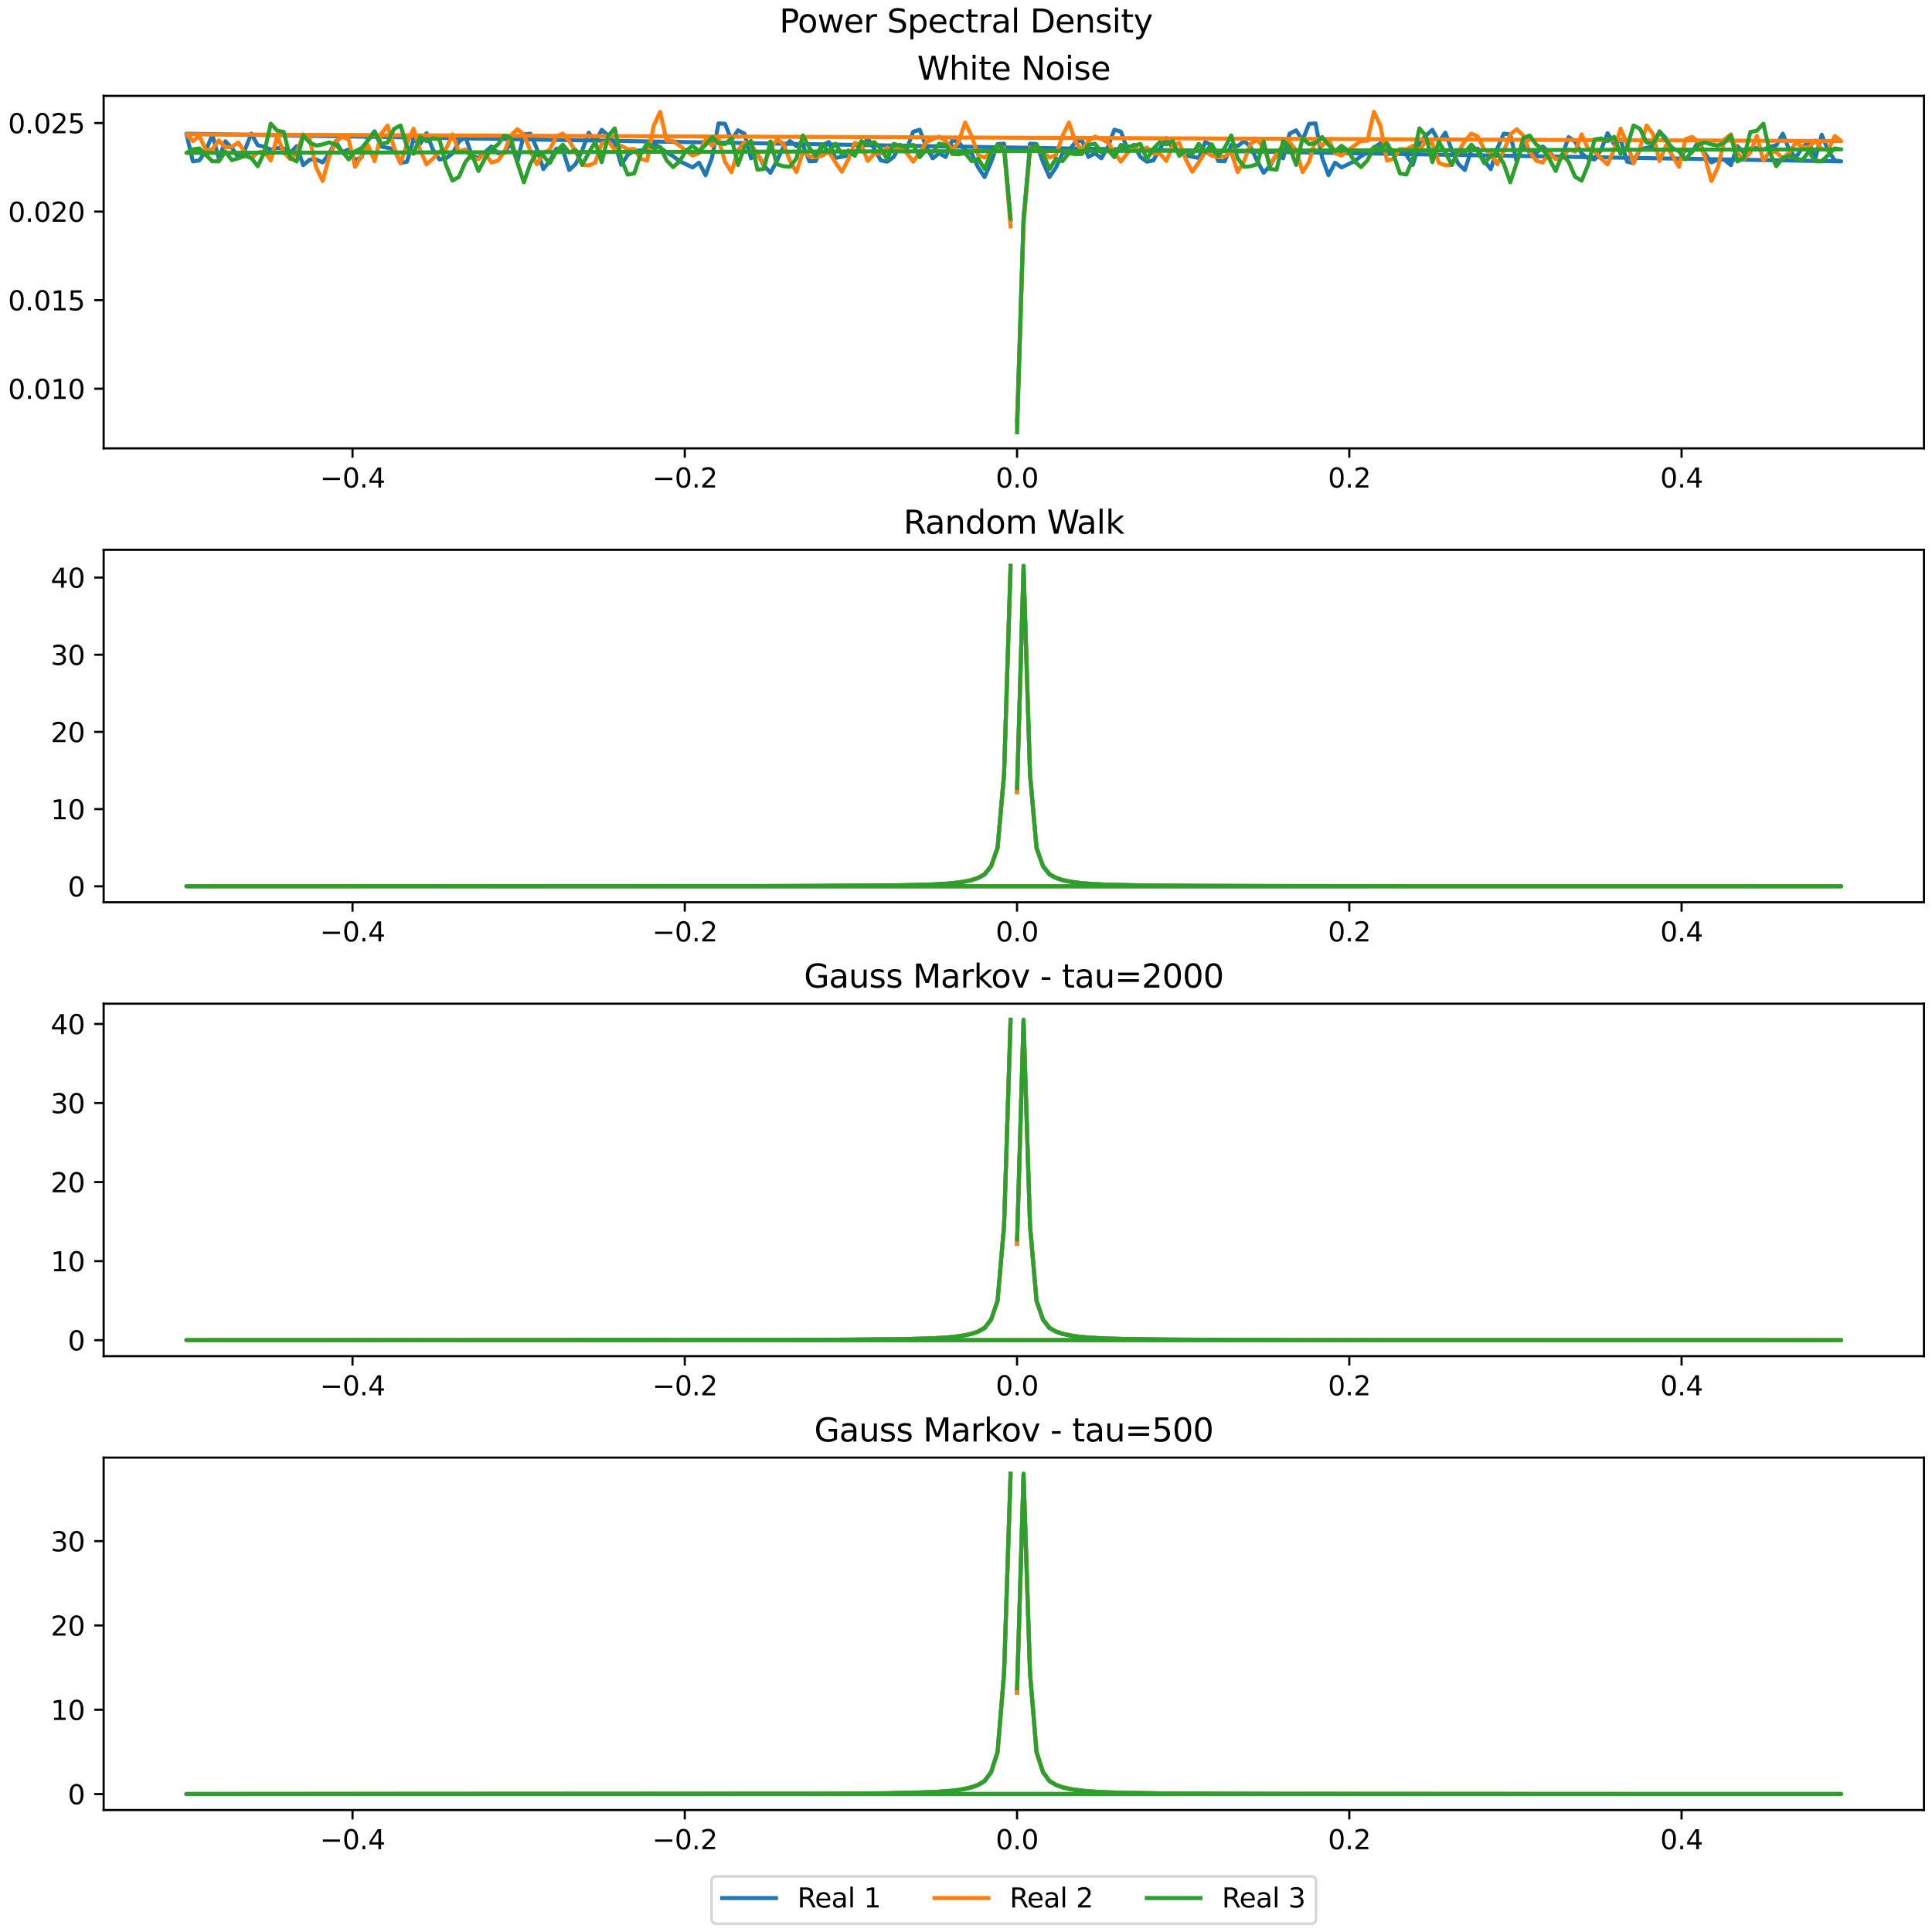 <?xml version="1.0" encoding="utf-8" standalone="no"?>
<!DOCTYPE svg PUBLIC "-//W3C//DTD SVG 1.1//EN"
  "http://www.w3.org/Graphics/SVG/1.1/DTD/svg11.dtd">
<svg xmlns:xlink="http://www.w3.org/1999/xlink" width="720pt" height="720pt" viewBox="0 0 720 720" xmlns="http://www.w3.org/2000/svg" version="1.1">
 <defs>
  <style type="text/css">*{stroke-linejoin: round; stroke-linecap: butt}</style>
 </defs>
 <g id="figure_1">
  <g id="patch_1">
   <path d="M 0 720 
L 720 720 
L 720 0 
L 0 0 
z
" style="fill: #ffffff"/>
  </g>
  <g id="axes_1">
   <g id="patch_2">
    <path d="M 38.628 167.091 
L 717 167.091 
L 717 35.733 
L 38.628 35.733 
z
" style="fill: #ffffff"/>
   </g>
   <g id="matplotlib.axis_1">
    <g id="xtick_1">
     <g id="line2d_1">
      <defs>
       <path id="ma0524bde89" d="M 0 0 
L 0 3.5 
" style="stroke: #000000; stroke-width: 0.8"/>
      </defs>
      <g>
       <use xlink:href="#ma0524bde89" x="131.375" y="167.091" style="stroke: #000000; stroke-width: 0.8"/>
      </g>
     </g>
     <g id="text_1">
      <!-- −0.4 -->
      <g transform="translate(119.234 181.689) scale(0.1 -0.1)">
       <defs>
        <path id="DejaVuSans-2212" d="M 678 2272 
L 4684 2272 
L 4684 1741 
L 678 1741 
L 678 2272 
z
" transform="scale(0.016)"/>
        <path id="DejaVuSans-30" d="M 2034 4250 
Q 1547 4250 1301 3770 
Q 1056 3291 1056 2328 
Q 1056 1369 1301 889 
Q 1547 409 2034 409 
Q 2525 409 2770 889 
Q 3016 1369 3016 2328 
Q 3016 3291 2770 3770 
Q 2525 4250 2034 4250 
z
M 2034 4750 
Q 2819 4750 3233 4129 
Q 3647 3509 3647 2328 
Q 3647 1150 3233 529 
Q 2819 -91 2034 -91 
Q 1250 -91 836 529 
Q 422 1150 422 2328 
Q 422 3509 836 4129 
Q 1250 4750 2034 4750 
z
" transform="scale(0.016)"/>
        <path id="DejaVuSans-2e" d="M 684 794 
L 1344 794 
L 1344 0 
L 684 0 
L 684 794 
z
" transform="scale(0.016)"/>
        <path id="DejaVuSans-34" d="M 2419 4116 
L 825 1625 
L 2419 1625 
L 2419 4116 
z
M 2253 4666 
L 3047 4666 
L 3047 1625 
L 3713 1625 
L 3713 1100 
L 3047 1100 
L 3047 0 
L 2419 0 
L 2419 1100 
L 313 1100 
L 313 1709 
L 2253 4666 
z
" transform="scale(0.016)"/>
       </defs>
       <use xlink:href="#DejaVuSans-2212"/>
       <use xlink:href="#DejaVuSans-30" x="83.789"/>
       <use xlink:href="#DejaVuSans-2e" x="147.412"/>
       <use xlink:href="#DejaVuSans-34" x="179.199"/>
      </g>
     </g>
    </g>
    <g id="xtick_2">
     <g id="line2d_2">
      <g>
       <use xlink:href="#ma0524bde89" x="255.199" y="167.091" style="stroke: #000000; stroke-width: 0.8"/>
      </g>
     </g>
     <g id="text_2">
      <!-- −0.2 -->
      <g transform="translate(243.058 181.689) scale(0.1 -0.1)">
       <defs>
        <path id="DejaVuSans-32" d="M 1228 531 
L 3431 531 
L 3431 0 
L 469 0 
L 469 531 
Q 828 903 1448 1529 
Q 2069 2156 2228 2338 
Q 2531 2678 2651 2914 
Q 2772 3150 2772 3378 
Q 2772 3750 2511 3984 
Q 2250 4219 1831 4219 
Q 1534 4219 1204 4116 
Q 875 4013 500 3803 
L 500 4441 
Q 881 4594 1212 4672 
Q 1544 4750 1819 4750 
Q 2544 4750 2975 4387 
Q 3406 4025 3406 3419 
Q 3406 3131 3298 2873 
Q 3191 2616 2906 2266 
Q 2828 2175 2409 1742 
Q 1991 1309 1228 531 
z
" transform="scale(0.016)"/>
       </defs>
       <use xlink:href="#DejaVuSans-2212"/>
       <use xlink:href="#DejaVuSans-30" x="83.789"/>
       <use xlink:href="#DejaVuSans-2e" x="147.412"/>
       <use xlink:href="#DejaVuSans-32" x="179.199"/>
      </g>
     </g>
    </g>
    <g id="xtick_3">
     <g id="line2d_3">
      <g>
       <use xlink:href="#ma0524bde89" x="379.023" y="167.091" style="stroke: #000000; stroke-width: 0.8"/>
      </g>
     </g>
     <g id="text_3">
      <!-- 0.0 -->
      <g transform="translate(371.072 181.689) scale(0.1 -0.1)">
       <use xlink:href="#DejaVuSans-30"/>
       <use xlink:href="#DejaVuSans-2e" x="63.623"/>
       <use xlink:href="#DejaVuSans-30" x="95.41"/>
      </g>
     </g>
    </g>
    <g id="xtick_4">
     <g id="line2d_4">
      <g>
       <use xlink:href="#ma0524bde89" x="502.847" y="167.091" style="stroke: #000000; stroke-width: 0.8"/>
      </g>
     </g>
     <g id="text_4">
      <!-- 0.2 -->
      <g transform="translate(494.896 181.689) scale(0.1 -0.1)">
       <use xlink:href="#DejaVuSans-30"/>
       <use xlink:href="#DejaVuSans-2e" x="63.623"/>
       <use xlink:href="#DejaVuSans-32" x="95.41"/>
      </g>
     </g>
    </g>
    <g id="xtick_5">
     <g id="line2d_5">
      <g>
       <use xlink:href="#ma0524bde89" x="626.671" y="167.091" style="stroke: #000000; stroke-width: 0.8"/>
      </g>
     </g>
     <g id="text_5">
      <!-- 0.4 -->
      <g transform="translate(618.72 181.689) scale(0.1 -0.1)">
       <use xlink:href="#DejaVuSans-30"/>
       <use xlink:href="#DejaVuSans-2e" x="63.623"/>
       <use xlink:href="#DejaVuSans-34" x="95.41"/>
      </g>
     </g>
    </g>
   </g>
   <g id="matplotlib.axis_2">
    <g id="ytick_1">
     <g id="line2d_6">
      <defs>
       <path id="me9eb464c5d" d="M 0 0 
L -3.5 0 
" style="stroke: #000000; stroke-width: 0.8"/>
      </defs>
      <g>
       <use xlink:href="#me9eb464c5d" x="38.628" y="144.857" style="stroke: #000000; stroke-width: 0.8"/>
      </g>
     </g>
     <g id="text_6">
      <!-- 0.010 -->
      <g transform="translate(3 148.657) scale(0.1 -0.1)">
       <defs>
        <path id="DejaVuSans-31" d="M 794 531 
L 1825 531 
L 1825 4091 
L 703 3866 
L 703 4441 
L 1819 4666 
L 2450 4666 
L 2450 531 
L 3481 531 
L 3481 0 
L 794 0 
L 794 531 
z
" transform="scale(0.016)"/>
       </defs>
       <use xlink:href="#DejaVuSans-30"/>
       <use xlink:href="#DejaVuSans-2e" x="63.623"/>
       <use xlink:href="#DejaVuSans-30" x="95.41"/>
       <use xlink:href="#DejaVuSans-31" x="159.033"/>
       <use xlink:href="#DejaVuSans-30" x="222.656"/>
      </g>
     </g>
    </g>
    <g id="ytick_2">
     <g id="line2d_7">
      <g>
       <use xlink:href="#me9eb464c5d" x="38.628" y="111.854" style="stroke: #000000; stroke-width: 0.8"/>
      </g>
     </g>
     <g id="text_7">
      <!-- 0.015 -->
      <g transform="translate(3 115.654) scale(0.1 -0.1)">
       <defs>
        <path id="DejaVuSans-35" d="M 691 4666 
L 3169 4666 
L 3169 4134 
L 1269 4134 
L 1269 2991 
Q 1406 3038 1543 3061 
Q 1681 3084 1819 3084 
Q 2600 3084 3056 2656 
Q 3513 2228 3513 1497 
Q 3513 744 3044 326 
Q 2575 -91 1722 -91 
Q 1428 -91 1123 -41 
Q 819 9 494 109 
L 494 744 
Q 775 591 1075 516 
Q 1375 441 1709 441 
Q 2250 441 2565 725 
Q 2881 1009 2881 1497 
Q 2881 1984 2565 2268 
Q 2250 2553 1709 2553 
Q 1456 2553 1204 2497 
Q 953 2441 691 2322 
L 691 4666 
z
" transform="scale(0.016)"/>
       </defs>
       <use xlink:href="#DejaVuSans-30"/>
       <use xlink:href="#DejaVuSans-2e" x="63.623"/>
       <use xlink:href="#DejaVuSans-30" x="95.41"/>
       <use xlink:href="#DejaVuSans-31" x="159.033"/>
       <use xlink:href="#DejaVuSans-35" x="222.656"/>
      </g>
     </g>
    </g>
    <g id="ytick_3">
     <g id="line2d_8">
      <g>
       <use xlink:href="#me9eb464c5d" x="38.628" y="78.852" style="stroke: #000000; stroke-width: 0.8"/>
      </g>
     </g>
     <g id="text_8">
      <!-- 0.020 -->
      <g transform="translate(3 82.651) scale(0.1 -0.1)">
       <use xlink:href="#DejaVuSans-30"/>
       <use xlink:href="#DejaVuSans-2e" x="63.623"/>
       <use xlink:href="#DejaVuSans-30" x="95.41"/>
       <use xlink:href="#DejaVuSans-32" x="159.033"/>
       <use xlink:href="#DejaVuSans-30" x="222.656"/>
      </g>
     </g>
    </g>
    <g id="ytick_4">
     <g id="line2d_9">
      <g>
       <use xlink:href="#me9eb464c5d" x="38.628" y="45.849" style="stroke: #000000; stroke-width: 0.8"/>
      </g>
     </g>
     <g id="text_9">
      <!-- 0.025 -->
      <g transform="translate(3 49.648) scale(0.1 -0.1)">
       <use xlink:href="#DejaVuSans-30"/>
       <use xlink:href="#DejaVuSans-2e" x="63.623"/>
       <use xlink:href="#DejaVuSans-30" x="95.41"/>
       <use xlink:href="#DejaVuSans-32" x="159.033"/>
       <use xlink:href="#DejaVuSans-35" x="222.656"/>
      </g>
     </g>
    </g>
   </g>
   <g id="line2d_10">
    <path d="M 379.023 156.974 
L 381.442 82.013 
L 383.86 53.544 
L 386.279 53.666 
L 388.697 60.44 
L 391.115 65.966 
L 393.534 62.408 
L 395.952 57.229 
L 398.371 56.066 
L 400.789 52.921 
L 403.208 52.301 
L 405.626 58.489 
L 408.045 57.111 
L 410.463 59.001 
L 412.881 54.747 
L 415.3 48.335 
L 417.718 49.075 
L 420.137 55.529 
L 422.555 53.99 
L 424.974 58.47 
L 427.392 60.273 
L 429.81 59.777 
L 432.229 55.496 
L 434.647 51.518 
L 437.066 55.28 
L 439.484 56.543 
L 441.903 57.949 
L 446.739 58.88 
L 449.158 52.93 
L 451.576 54.137 
L 453.995 59.988 
L 456.413 60.107 
L 458.832 54.049 
L 461.25 54.441 
L 463.669 52.562 
L 466.087 54.799 
L 468.505 59.956 
L 470.924 64.407 
L 473.342 61.731 
L 475.761 57.392 
L 478.179 58.998 
L 480.598 49.827 
L 483.016 48.561 
L 485.434 52.207 
L 487.853 46.148 
L 490.271 46.007 
L 492.69 58.696 
L 495.108 65.282 
L 497.527 60.609 
L 499.945 62.385 
L 504.782 60.073 
L 507.2 58.217 
L 509.619 56.803 
L 514.456 53.363 
L 516.874 55.419 
L 519.293 56.09 
L 521.711 56.111 
L 524.129 57.776 
L 526.548 61.414 
L 528.966 53.186 
L 531.385 50.535 
L 533.803 48.367 
L 536.222 52.894 
L 538.64 49.435 
L 541.059 56.009 
L 543.477 61.064 
L 545.895 63.36 
L 548.314 55.923 
L 550.732 55.398 
L 553.151 59.911 
L 555.569 63.035 
L 557.988 55.362 
L 560.406 49.819 
L 562.824 50.072 
L 565.243 60.365 
L 567.661 53.321 
L 570.08 57.01 
L 572.498 57.106 
L 574.917 54.589 
L 579.753 58.915 
L 582.172 57.927 
L 584.59 51.084 
L 587.009 52.787 
L 589.427 57.165 
L 591.846 59 
L 594.264 59.433 
L 596.683 55.825 
L 599.101 49.643 
L 601.519 53.693 
L 603.938 51.967 
L 606.356 60.224 
L 608.775 60.817 
L 611.193 55.563 
L 616.03 54.624 
L 618.448 48.946 
L 620.867 51.625 
L 623.285 58.611 
L 625.704 59.675 
L 628.122 55.702 
L 630.541 56.745 
L 632.959 52.619 
L 635.378 57.24 
L 637.796 60.536 
L 640.214 59.44 
L 642.633 59.516 
L 645.051 61.57 
L 647.47 54.448 
L 649.888 56.934 
L 652.307 55.341 
L 654.725 55.137 
L 657.143 55.768 
L 659.562 54.681 
L 661.98 54.136 
L 664.399 49.812 
L 666.817 55.969 
L 669.236 58.761 
L 671.654 55.043 
L 674.073 52.65 
L 676.491 59.091 
L 678.909 50.224 
L 681.328 56.173 
L 683.746 59.782 
L 686.165 60.134 
L 69.463 49.836 
L 71.882 60.134 
L 74.3 59.782 
L 76.719 56.173 
L 79.137 50.224 
L 81.556 59.091 
L 83.974 52.65 
L 86.392 55.043 
L 88.811 58.761 
L 91.229 55.969 
L 93.648 49.812 
L 96.066 54.136 
L 98.485 54.681 
L 100.903 55.768 
L 103.322 55.137 
L 105.74 55.341 
L 108.158 56.934 
L 110.577 54.448 
L 112.995 61.57 
L 115.414 59.516 
L 117.832 59.44 
L 120.251 60.536 
L 122.669 57.24 
L 125.087 52.619 
L 127.506 56.745 
L 129.924 55.702 
L 132.343 59.675 
L 134.761 58.611 
L 137.18 51.625 
L 139.598 48.946 
L 142.017 54.624 
L 146.853 55.563 
L 149.272 60.817 
L 151.69 60.224 
L 154.109 51.967 
L 156.527 53.693 
L 158.946 49.643 
L 161.364 55.825 
L 163.782 59.433 
L 166.201 59 
L 168.619 57.165 
L 171.038 52.787 
L 173.456 51.084 
L 175.875 57.927 
L 178.293 58.915 
L 183.13 54.589 
L 185.548 57.106 
L 187.967 57.01 
L 190.385 53.321 
L 192.804 60.365 
L 195.222 50.072 
L 197.641 49.819 
L 200.059 55.362 
L 202.477 63.035 
L 204.896 59.911 
L 207.314 55.398 
L 209.733 55.923 
L 212.151 63.36 
L 214.57 61.064 
L 216.988 56.009 
L 219.406 49.435 
L 221.825 52.894 
L 224.243 48.367 
L 226.662 50.535 
L 229.08 53.186 
L 231.499 61.414 
L 233.917 57.776 
L 236.336 56.111 
L 238.754 56.09 
L 241.172 55.419 
L 243.591 53.363 
L 248.428 56.803 
L 250.846 58.217 
L 253.265 60.073 
L 258.101 62.385 
L 260.52 60.609 
L 262.938 65.282 
L 265.357 58.696 
L 267.775 46.007 
L 270.194 46.148 
L 272.612 52.207 
L 275.031 48.561 
L 277.449 49.827 
L 279.867 58.998 
L 282.286 57.392 
L 284.704 61.731 
L 287.123 64.407 
L 289.541 59.956 
L 291.96 54.799 
L 294.378 52.562 
L 296.796 54.441 
L 299.215 54.049 
L 301.633 60.107 
L 304.052 59.988 
L 306.47 54.137 
L 308.889 52.93 
L 311.307 58.88 
L 316.144 57.949 
L 318.562 56.543 
L 320.981 55.28 
L 323.399 51.518 
L 325.818 55.496 
L 328.236 59.777 
L 330.655 60.273 
L 333.073 58.47 
L 335.491 53.99 
L 337.91 55.529 
L 340.328 49.075 
L 342.747 48.335 
L 345.165 54.747 
L 347.584 59.001 
L 350.002 57.111 
L 352.42 58.489 
L 354.839 52.301 
L 357.257 52.921 
L 359.676 56.066 
L 362.094 57.229 
L 364.513 62.408 
L 366.931 65.966 
L 369.35 60.44 
L 371.768 53.666 
L 374.186 53.544 
L 376.605 82.013 
L 376.605 82.013 
" clip-path="url(#p399c849a6d)" style="fill: none; stroke: #1f77b4; stroke-width: 1.5; stroke-linecap: square"/>
   </g>
   <g id="line2d_11">
    <path d="M 379.023 158.887 
L 381.442 84.372 
L 383.86 54.993 
L 386.279 56.308 
L 388.697 56.712 
L 391.115 58.733 
L 393.534 57.788 
L 395.952 50.64 
L 398.371 45.686 
L 400.789 52.881 
L 403.208 55.977 
L 405.626 52.565 
L 408.045 50.914 
L 410.463 51.825 
L 412.881 53.031 
L 415.3 56.904 
L 417.718 60.241 
L 420.137 57.065 
L 422.555 54.752 
L 424.974 56.153 
L 427.392 54.972 
L 429.81 57.214 
L 432.229 57.219 
L 434.647 59.975 
L 437.066 54.147 
L 439.484 53.244 
L 441.903 59.433 
L 444.321 64.006 
L 446.739 60.508 
L 449.158 56.572 
L 451.576 57.994 
L 453.995 58.626 
L 456.413 58.297 
L 458.832 56.629 
L 461.25 64.116 
L 463.669 59.93 
L 466.087 53.547 
L 468.505 52.048 
L 470.924 55.028 
L 473.342 61.204 
L 478.179 53.818 
L 480.598 53.037 
L 483.016 55.952 
L 485.434 64.132 
L 487.853 60.305 
L 490.271 51.911 
L 492.69 54.324 
L 495.108 51.929 
L 497.527 57.092 
L 499.945 57.984 
L 502.364 56.005 
L 507.2 52.513 
L 509.619 52.428 
L 512.037 41.703 
L 514.456 46.927 
L 516.874 59.844 
L 519.293 59.174 
L 521.711 55.519 
L 524.129 55.644 
L 526.548 54.338 
L 528.966 55.833 
L 531.385 52.654 
L 533.803 53.486 
L 536.222 60.683 
L 538.64 61.62 
L 541.059 61.485 
L 543.477 56.569 
L 545.895 52.607 
L 548.314 49.789 
L 550.732 50.874 
L 553.151 55.791 
L 555.569 56.969 
L 557.988 61.252 
L 560.406 56.225 
L 562.824 50.124 
L 565.243 48.147 
L 567.661 50.525 
L 570.08 56.532 
L 572.498 59.901 
L 574.917 60.605 
L 577.335 57.056 
L 579.753 59.328 
L 582.172 58.895 
L 584.59 55.684 
L 587.009 56.538 
L 589.427 50.088 
L 591.846 55.554 
L 594.264 56.444 
L 596.683 59.103 
L 599.101 61.272 
L 601.519 55.783 
L 603.938 47.953 
L 606.356 53.589 
L 608.775 60.704 
L 611.193 54.997 
L 613.612 46.763 
L 616.03 49.94 
L 618.448 60.08 
L 620.867 54.208 
L 623.285 58.059 
L 625.704 62.167 
L 628.122 51.944 
L 630.541 50.993 
L 632.959 52.875 
L 635.378 58.476 
L 637.796 67.459 
L 640.214 62.381 
L 642.633 51.978 
L 645.051 50.046 
L 647.47 57.049 
L 649.888 59.315 
L 652.307 56.798 
L 654.725 50.607 
L 657.143 59.833 
L 659.562 56.398 
L 661.98 56.787 
L 664.399 59.02 
L 666.817 56.857 
L 669.236 53.107 
L 671.654 54.733 
L 674.073 54.906 
L 676.491 52.352 
L 678.909 55.627 
L 681.328 55.913 
L 683.746 50.694 
L 686.165 52.579 
L 69.463 50.083 
L 71.882 52.579 
L 74.3 50.694 
L 76.719 55.913 
L 79.137 55.627 
L 81.556 52.352 
L 83.974 54.906 
L 86.392 54.733 
L 88.811 53.107 
L 91.229 56.857 
L 93.648 59.02 
L 96.066 56.787 
L 98.485 56.398 
L 100.903 59.833 
L 103.322 50.607 
L 105.74 56.798 
L 108.158 59.315 
L 110.577 57.049 
L 112.995 50.046 
L 115.414 51.978 
L 117.832 62.381 
L 120.251 67.459 
L 122.669 58.476 
L 125.087 52.875 
L 127.506 50.993 
L 129.924 51.944 
L 132.343 62.167 
L 134.761 58.059 
L 137.18 54.208 
L 139.598 60.08 
L 142.017 49.94 
L 144.435 46.763 
L 146.853 54.997 
L 149.272 60.704 
L 151.69 53.589 
L 154.109 47.953 
L 156.527 55.783 
L 158.946 61.272 
L 161.364 59.103 
L 163.782 56.444 
L 166.201 55.554 
L 168.619 50.088 
L 171.038 56.538 
L 173.456 55.684 
L 175.875 58.895 
L 178.293 59.328 
L 180.712 57.056 
L 183.13 60.605 
L 185.548 59.901 
L 187.967 56.532 
L 190.385 50.525 
L 192.804 48.147 
L 195.222 50.124 
L 197.641 56.225 
L 200.059 61.252 
L 202.477 56.969 
L 204.896 55.791 
L 207.314 50.874 
L 209.733 49.789 
L 212.151 52.607 
L 214.57 56.569 
L 216.988 61.485 
L 219.406 61.62 
L 221.825 60.683 
L 224.243 53.486 
L 226.662 52.654 
L 229.08 55.833 
L 231.499 54.338 
L 233.917 55.644 
L 236.336 55.519 
L 238.754 59.174 
L 241.172 59.844 
L 243.591 46.927 
L 246.009 41.703 
L 248.428 52.428 
L 250.846 52.513 
L 258.101 57.984 
L 260.52 57.092 
L 262.938 51.929 
L 265.357 54.324 
L 267.775 51.911 
L 270.194 60.305 
L 272.612 64.132 
L 275.031 55.952 
L 277.449 53.037 
L 279.867 53.818 
L 284.704 61.204 
L 287.123 55.028 
L 289.541 52.048 
L 291.96 53.547 
L 294.378 59.93 
L 296.796 64.116 
L 299.215 56.629 
L 301.633 58.297 
L 304.052 58.626 
L 306.47 57.994 
L 308.889 56.572 
L 311.307 60.508 
L 313.725 64.006 
L 316.144 59.433 
L 318.562 53.244 
L 320.981 54.147 
L 323.399 59.975 
L 325.818 57.219 
L 328.236 57.214 
L 330.655 54.972 
L 333.073 56.153 
L 335.491 54.752 
L 337.91 57.065 
L 340.328 60.241 
L 342.747 56.904 
L 345.165 53.031 
L 347.584 51.825 
L 350.002 50.914 
L 352.42 52.565 
L 354.839 55.977 
L 357.257 52.881 
L 359.676 45.686 
L 362.094 50.64 
L 364.513 57.788 
L 366.931 58.733 
L 369.35 56.712 
L 371.768 56.308 
L 374.186 54.993 
L 376.605 84.372 
L 376.605 84.372 
" clip-path="url(#p399c849a6d)" style="fill: none; stroke: #ff7f0e; stroke-width: 1.5; stroke-linecap: square"/>
   </g>
   <g id="line2d_12">
    <path d="M 379.023 161.12 
L 381.442 81.477 
L 383.86 55.622 
L 386.279 54.066 
L 388.697 57.058 
L 391.115 62.995 
L 393.534 59.14 
L 395.952 60.084 
L 398.371 57.042 
L 400.789 57.495 
L 403.208 57.352 
L 405.626 54.006 
L 408.045 53.528 
L 410.463 56.752 
L 412.881 55.804 
L 415.3 58.59 
L 417.718 53.983 
L 420.137 54.63 
L 422.555 54.39 
L 424.974 53.599 
L 427.392 59.279 
L 429.81 55.471 
L 432.229 52.926 
L 434.647 53.805 
L 437.066 52.608 
L 439.484 58.094 
L 441.903 56.081 
L 444.321 57.471 
L 446.739 53.564 
L 449.158 56.617 
L 451.576 53.789 
L 453.995 58.124 
L 456.413 55.086 
L 458.832 50.471 
L 461.25 59.027 
L 463.669 62.171 
L 466.087 61.942 
L 468.505 61.214 
L 470.924 52.705 
L 473.342 62.963 
L 475.761 63.232 
L 478.179 52.508 
L 480.598 54.723 
L 483.016 61.468 
L 485.434 51.529 
L 487.853 53.712 
L 490.271 53.35 
L 492.69 51.059 
L 495.108 53.997 
L 497.527 56.372 
L 499.945 54.322 
L 502.364 56.18 
L 504.782 60.143 
L 507.2 62.286 
L 509.619 59.764 
L 512.037 54.753 
L 514.456 55.264 
L 516.874 53.323 
L 519.293 57.519 
L 521.711 64.647 
L 524.129 65.064 
L 526.548 59.182 
L 528.966 47.847 
L 531.385 50.629 
L 533.803 60.445 
L 536.222 52.878 
L 538.64 56.913 
L 541.059 61.435 
L 543.477 55.933 
L 545.895 56.799 
L 548.314 53.927 
L 550.732 56.452 
L 553.151 60.813 
L 555.569 58.095 
L 557.988 56.998 
L 560.406 61 
L 562.824 67.963 
L 565.243 60.602 
L 567.661 51.483 
L 570.08 50.488 
L 572.498 53.867 
L 574.917 55.589 
L 577.335 59.126 
L 579.753 63.725 
L 582.172 57.537 
L 584.59 60.32 
L 587.009 65.907 
L 589.427 67.314 
L 591.846 61.435 
L 594.264 51.965 
L 596.683 51.58 
L 599.101 52.612 
L 601.519 50.979 
L 603.938 57.338 
L 606.356 54.819 
L 608.775 46.751 
L 611.193 48.019 
L 613.612 53.118 
L 616.03 53.585 
L 618.448 49.112 
L 620.867 52.297 
L 623.285 55.164 
L 625.704 56.346 
L 628.122 59.4 
L 630.541 56.435 
L 632.959 53.886 
L 635.378 53.064 
L 637.796 53.818 
L 640.214 54.252 
L 642.633 53.136 
L 645.051 50.487 
L 647.47 60.157 
L 649.888 58.892 
L 652.307 49.177 
L 654.725 48.727 
L 657.143 46.099 
L 659.562 56.814 
L 661.98 61.963 
L 664.399 58.861 
L 666.817 58.115 
L 669.236 58.994 
L 671.654 59.702 
L 674.073 56.457 
L 676.491 60.11 
L 678.909 60.122 
L 683.746 55.315 
L 686.165 55.655 
L 69.463 56.983 
L 71.882 55.655 
L 74.3 55.315 
L 79.137 60.122 
L 81.556 60.11 
L 83.974 56.457 
L 86.392 59.702 
L 88.811 58.994 
L 91.229 58.115 
L 93.648 58.861 
L 96.066 61.963 
L 98.485 56.814 
L 100.903 46.099 
L 103.322 48.727 
L 105.74 49.177 
L 108.158 58.892 
L 110.577 60.157 
L 112.995 50.487 
L 115.414 53.136 
L 117.832 54.252 
L 120.251 53.818 
L 122.669 53.064 
L 125.087 53.886 
L 127.506 56.435 
L 129.924 59.4 
L 132.343 56.346 
L 134.761 55.164 
L 137.18 52.297 
L 139.598 49.112 
L 142.017 53.585 
L 144.435 53.118 
L 146.853 48.019 
L 149.272 46.751 
L 151.69 54.819 
L 154.109 57.338 
L 156.527 50.979 
L 158.946 52.612 
L 161.364 51.58 
L 163.782 51.965 
L 166.201 61.435 
L 168.619 67.314 
L 171.038 65.907 
L 173.456 60.32 
L 175.875 57.537 
L 178.293 63.725 
L 180.712 59.126 
L 183.13 55.589 
L 185.548 53.867 
L 187.967 50.488 
L 190.385 51.483 
L 192.804 60.602 
L 195.222 67.963 
L 197.641 61 
L 200.059 56.998 
L 202.477 58.095 
L 204.896 60.813 
L 207.314 56.452 
L 209.733 53.927 
L 212.151 56.799 
L 214.57 55.933 
L 216.988 61.435 
L 219.406 56.913 
L 221.825 52.878 
L 224.243 60.445 
L 226.662 50.629 
L 229.08 47.847 
L 231.499 59.182 
L 233.917 65.064 
L 236.336 64.647 
L 238.754 57.519 
L 241.172 53.323 
L 243.591 55.264 
L 246.009 54.753 
L 248.428 59.764 
L 250.846 62.286 
L 253.265 60.143 
L 255.683 56.18 
L 258.101 54.322 
L 260.52 56.372 
L 262.938 53.997 
L 265.357 51.059 
L 267.775 53.35 
L 270.194 53.712 
L 272.612 51.529 
L 275.031 61.468 
L 277.449 54.723 
L 279.867 52.508 
L 282.286 63.232 
L 284.704 62.963 
L 287.123 52.705 
L 289.541 61.214 
L 291.96 61.942 
L 294.378 62.171 
L 296.796 59.027 
L 299.215 50.471 
L 301.633 55.086 
L 304.052 58.124 
L 306.47 53.789 
L 308.889 56.617 
L 311.307 53.564 
L 313.725 57.471 
L 316.144 56.081 
L 318.562 58.094 
L 320.981 52.608 
L 323.399 53.805 
L 325.818 52.926 
L 328.236 55.471 
L 330.655 59.279 
L 333.073 53.599 
L 335.491 54.39 
L 337.91 54.63 
L 340.328 53.983 
L 342.747 58.59 
L 345.165 55.804 
L 347.584 56.752 
L 350.002 53.528 
L 352.42 54.006 
L 354.839 57.352 
L 357.257 57.495 
L 359.676 57.042 
L 362.094 60.084 
L 364.513 59.14 
L 366.931 62.995 
L 369.35 57.058 
L 371.768 54.066 
L 374.186 55.622 
L 376.605 81.477 
L 376.605 81.477 
" clip-path="url(#p399c849a6d)" style="fill: none; stroke: #2ca02c; stroke-width: 1.5; stroke-linecap: square"/>
   </g>
   <g id="patch_3">
    <path d="M 38.628 167.091 
L 38.628 35.733 
" style="fill: none; stroke: #000000; stroke-width: 0.8; stroke-linejoin: miter; stroke-linecap: square"/>
   </g>
   <g id="patch_4">
    <path d="M 717 167.091 
L 717 35.733 
" style="fill: none; stroke: #000000; stroke-width: 0.8; stroke-linejoin: miter; stroke-linecap: square"/>
   </g>
   <g id="patch_5">
    <path d="M 38.628 167.091 
L 717 167.091 
" style="fill: none; stroke: #000000; stroke-width: 0.8; stroke-linejoin: miter; stroke-linecap: square"/>
   </g>
   <g id="patch_6">
    <path d="M 38.628 35.733 
L 717 35.733 
" style="fill: none; stroke: #000000; stroke-width: 0.8; stroke-linejoin: miter; stroke-linecap: square"/>
   </g>
   <g id="text_10">
    <!-- White Noise -->
    <g transform="translate(341.817 29.733) scale(0.12 -0.12)">
     <defs>
      <path id="DejaVuSans-57" d="M 213 4666 
L 850 4666 
L 1831 722 
L 2809 4666 
L 3519 4666 
L 4500 722 
L 5478 4666 
L 6119 4666 
L 4947 0 
L 4153 0 
L 3169 4050 
L 2175 0 
L 1381 0 
L 213 4666 
z
" transform="scale(0.016)"/>
      <path id="DejaVuSans-68" d="M 3513 2113 
L 3513 0 
L 2938 0 
L 2938 2094 
Q 2938 2591 2744 2837 
Q 2550 3084 2163 3084 
Q 1697 3084 1428 2787 
Q 1159 2491 1159 1978 
L 1159 0 
L 581 0 
L 581 4863 
L 1159 4863 
L 1159 2956 
Q 1366 3272 1645 3428 
Q 1925 3584 2291 3584 
Q 2894 3584 3203 3211 
Q 3513 2838 3513 2113 
z
" transform="scale(0.016)"/>
      <path id="DejaVuSans-69" d="M 603 3500 
L 1178 3500 
L 1178 0 
L 603 0 
L 603 3500 
z
M 603 4863 
L 1178 4863 
L 1178 4134 
L 603 4134 
L 603 4863 
z
" transform="scale(0.016)"/>
      <path id="DejaVuSans-74" d="M 1172 4494 
L 1172 3500 
L 2356 3500 
L 2356 3053 
L 1172 3053 
L 1172 1153 
Q 1172 725 1289 603 
Q 1406 481 1766 481 
L 2356 481 
L 2356 0 
L 1766 0 
Q 1100 0 847 248 
Q 594 497 594 1153 
L 594 3053 
L 172 3053 
L 172 3500 
L 594 3500 
L 594 4494 
L 1172 4494 
z
" transform="scale(0.016)"/>
      <path id="DejaVuSans-65" d="M 3597 1894 
L 3597 1613 
L 953 1613 
Q 991 1019 1311 708 
Q 1631 397 2203 397 
Q 2534 397 2845 478 
Q 3156 559 3463 722 
L 3463 178 
Q 3153 47 2828 -22 
Q 2503 -91 2169 -91 
Q 1331 -91 842 396 
Q 353 884 353 1716 
Q 353 2575 817 3079 
Q 1281 3584 2069 3584 
Q 2775 3584 3186 3129 
Q 3597 2675 3597 1894 
z
M 3022 2063 
Q 3016 2534 2758 2815 
Q 2500 3097 2075 3097 
Q 1594 3097 1305 2825 
Q 1016 2553 972 2059 
L 3022 2063 
z
" transform="scale(0.016)"/>
      <path id="DejaVuSans-20" transform="scale(0.016)"/>
      <path id="DejaVuSans-4e" d="M 628 4666 
L 1478 4666 
L 3547 763 
L 3547 4666 
L 4159 4666 
L 4159 0 
L 3309 0 
L 1241 3903 
L 1241 0 
L 628 0 
L 628 4666 
z
" transform="scale(0.016)"/>
      <path id="DejaVuSans-6f" d="M 1959 3097 
Q 1497 3097 1228 2736 
Q 959 2375 959 1747 
Q 959 1119 1226 758 
Q 1494 397 1959 397 
Q 2419 397 2687 759 
Q 2956 1122 2956 1747 
Q 2956 2369 2687 2733 
Q 2419 3097 1959 3097 
z
M 1959 3584 
Q 2709 3584 3137 3096 
Q 3566 2609 3566 1747 
Q 3566 888 3137 398 
Q 2709 -91 1959 -91 
Q 1206 -91 779 398 
Q 353 888 353 1747 
Q 353 2609 779 3096 
Q 1206 3584 1959 3584 
z
" transform="scale(0.016)"/>
      <path id="DejaVuSans-73" d="M 2834 3397 
L 2834 2853 
Q 2591 2978 2328 3040 
Q 2066 3103 1784 3103 
Q 1356 3103 1142 2972 
Q 928 2841 928 2578 
Q 928 2378 1081 2264 
Q 1234 2150 1697 2047 
L 1894 2003 
Q 2506 1872 2764 1633 
Q 3022 1394 3022 966 
Q 3022 478 2636 193 
Q 2250 -91 1575 -91 
Q 1294 -91 989 -36 
Q 684 19 347 128 
L 347 722 
Q 666 556 975 473 
Q 1284 391 1588 391 
Q 1994 391 2212 530 
Q 2431 669 2431 922 
Q 2431 1156 2273 1281 
Q 2116 1406 1581 1522 
L 1381 1569 
Q 847 1681 609 1914 
Q 372 2147 372 2553 
Q 372 3047 722 3315 
Q 1072 3584 1716 3584 
Q 2034 3584 2315 3537 
Q 2597 3491 2834 3397 
z
" transform="scale(0.016)"/>
     </defs>
     <use xlink:href="#DejaVuSans-57"/>
     <use xlink:href="#DejaVuSans-68" x="98.877"/>
     <use xlink:href="#DejaVuSans-69" x="162.256"/>
     <use xlink:href="#DejaVuSans-74" x="190.039"/>
     <use xlink:href="#DejaVuSans-65" x="229.248"/>
     <use xlink:href="#DejaVuSans-20" x="290.771"/>
     <use xlink:href="#DejaVuSans-4e" x="322.559"/>
     <use xlink:href="#DejaVuSans-6f" x="397.363"/>
     <use xlink:href="#DejaVuSans-69" x="458.545"/>
     <use xlink:href="#DejaVuSans-73" x="486.328"/>
     <use xlink:href="#DejaVuSans-65" x="538.428"/>
    </g>
   </g>
  </g>
  <g id="axes_2">
   <g id="patch_7">
    <path d="M 38.628 336.245 
L 717 336.245 
L 717 204.887 
L 38.628 204.887 
z
" style="fill: #ffffff"/>
   </g>
   <g id="matplotlib.axis_3">
    <g id="xtick_6">
     <g id="line2d_13">
      <g>
       <use xlink:href="#ma0524bde89" x="131.375" y="336.245" style="stroke: #000000; stroke-width: 0.8"/>
      </g>
     </g>
     <g id="text_11">
      <!-- −0.4 -->
      <g transform="translate(119.234 350.844) scale(0.1 -0.1)">
       <use xlink:href="#DejaVuSans-2212"/>
       <use xlink:href="#DejaVuSans-30" x="83.789"/>
       <use xlink:href="#DejaVuSans-2e" x="147.412"/>
       <use xlink:href="#DejaVuSans-34" x="179.199"/>
      </g>
     </g>
    </g>
    <g id="xtick_7">
     <g id="line2d_14">
      <g>
       <use xlink:href="#ma0524bde89" x="255.199" y="336.245" style="stroke: #000000; stroke-width: 0.8"/>
      </g>
     </g>
     <g id="text_12">
      <!-- −0.2 -->
      <g transform="translate(243.058 350.844) scale(0.1 -0.1)">
       <use xlink:href="#DejaVuSans-2212"/>
       <use xlink:href="#DejaVuSans-30" x="83.789"/>
       <use xlink:href="#DejaVuSans-2e" x="147.412"/>
       <use xlink:href="#DejaVuSans-32" x="179.199"/>
      </g>
     </g>
    </g>
    <g id="xtick_8">
     <g id="line2d_15">
      <g>
       <use xlink:href="#ma0524bde89" x="379.023" y="336.245" style="stroke: #000000; stroke-width: 0.8"/>
      </g>
     </g>
     <g id="text_13">
      <!-- 0.0 -->
      <g transform="translate(371.072 350.844) scale(0.1 -0.1)">
       <use xlink:href="#DejaVuSans-30"/>
       <use xlink:href="#DejaVuSans-2e" x="63.623"/>
       <use xlink:href="#DejaVuSans-30" x="95.41"/>
      </g>
     </g>
    </g>
    <g id="xtick_9">
     <g id="line2d_16">
      <g>
       <use xlink:href="#ma0524bde89" x="502.847" y="336.245" style="stroke: #000000; stroke-width: 0.8"/>
      </g>
     </g>
     <g id="text_14">
      <!-- 0.2 -->
      <g transform="translate(494.896 350.844) scale(0.1 -0.1)">
       <use xlink:href="#DejaVuSans-30"/>
       <use xlink:href="#DejaVuSans-2e" x="63.623"/>
       <use xlink:href="#DejaVuSans-32" x="95.41"/>
      </g>
     </g>
    </g>
    <g id="xtick_10">
     <g id="line2d_17">
      <g>
       <use xlink:href="#ma0524bde89" x="626.671" y="336.245" style="stroke: #000000; stroke-width: 0.8"/>
      </g>
     </g>
     <g id="text_15">
      <!-- 0.4 -->
      <g transform="translate(618.72 350.844) scale(0.1 -0.1)">
       <use xlink:href="#DejaVuSans-30"/>
       <use xlink:href="#DejaVuSans-2e" x="63.623"/>
       <use xlink:href="#DejaVuSans-34" x="95.41"/>
      </g>
     </g>
    </g>
   </g>
   <g id="matplotlib.axis_4">
    <g id="ytick_5">
     <g id="line2d_18">
      <g>
       <use xlink:href="#me9eb464c5d" x="38.628" y="330.291" style="stroke: #000000; stroke-width: 0.8"/>
      </g>
     </g>
     <g id="text_16">
      <!-- 0 -->
      <g transform="translate(25.266 334.09) scale(0.1 -0.1)">
       <use xlink:href="#DejaVuSans-30"/>
      </g>
     </g>
    </g>
    <g id="ytick_6">
     <g id="line2d_19">
      <g>
       <use xlink:href="#me9eb464c5d" x="38.628" y="301.527" style="stroke: #000000; stroke-width: 0.8"/>
      </g>
     </g>
     <g id="text_17">
      <!-- 10 -->
      <g transform="translate(18.903 305.326) scale(0.1 -0.1)">
       <use xlink:href="#DejaVuSans-31"/>
       <use xlink:href="#DejaVuSans-30" x="63.623"/>
      </g>
     </g>
    </g>
    <g id="ytick_7">
     <g id="line2d_20">
      <g>
       <use xlink:href="#me9eb464c5d" x="38.628" y="272.762" style="stroke: #000000; stroke-width: 0.8"/>
      </g>
     </g>
     <g id="text_18">
      <!-- 20 -->
      <g transform="translate(18.903 276.561) scale(0.1 -0.1)">
       <use xlink:href="#DejaVuSans-32"/>
       <use xlink:href="#DejaVuSans-30" x="63.623"/>
      </g>
     </g>
    </g>
    <g id="ytick_8">
     <g id="line2d_21">
      <g>
       <use xlink:href="#me9eb464c5d" x="38.628" y="243.998" style="stroke: #000000; stroke-width: 0.8"/>
      </g>
     </g>
     <g id="text_19">
      <!-- 30 -->
      <g transform="translate(18.903 247.797) scale(0.1 -0.1)">
       <defs>
        <path id="DejaVuSans-33" d="M 2597 2516 
Q 3050 2419 3304 2112 
Q 3559 1806 3559 1356 
Q 3559 666 3084 287 
Q 2609 -91 1734 -91 
Q 1441 -91 1130 -33 
Q 819 25 488 141 
L 488 750 
Q 750 597 1062 519 
Q 1375 441 1716 441 
Q 2309 441 2620 675 
Q 2931 909 2931 1356 
Q 2931 1769 2642 2001 
Q 2353 2234 1838 2234 
L 1294 2234 
L 1294 2753 
L 1863 2753 
Q 2328 2753 2575 2939 
Q 2822 3125 2822 3475 
Q 2822 3834 2567 4026 
Q 2313 4219 1838 4219 
Q 1578 4219 1281 4162 
Q 984 4106 628 3988 
L 628 4550 
Q 988 4650 1302 4700 
Q 1616 4750 1894 4750 
Q 2613 4750 3031 4423 
Q 3450 4097 3450 3541 
Q 3450 3153 3228 2886 
Q 3006 2619 2597 2516 
z
" transform="scale(0.016)"/>
       </defs>
       <use xlink:href="#DejaVuSans-33"/>
       <use xlink:href="#DejaVuSans-30" x="63.623"/>
      </g>
     </g>
    </g>
    <g id="ytick_9">
     <g id="line2d_22">
      <g>
       <use xlink:href="#me9eb464c5d" x="38.628" y="215.234" style="stroke: #000000; stroke-width: 0.8"/>
      </g>
     </g>
     <g id="text_20">
      <!-- 40 -->
      <g transform="translate(18.903 219.033) scale(0.1 -0.1)">
       <use xlink:href="#DejaVuSans-34"/>
       <use xlink:href="#DejaVuSans-30" x="63.623"/>
      </g>
     </g>
    </g>
   </g>
   <g id="line2d_23">
    <path d="M 379.023 295.227 
L 381.442 212.155 
L 383.86 288.596 
L 386.279 315.768 
L 388.697 322.913 
L 391.115 325.917 
L 393.534 327.222 
L 395.952 327.974 
L 398.371 328.509 
L 403.208 329.125 
L 408.045 329.508 
L 412.881 329.707 
L 432.229 330.053 
L 478.179 330.22 
L 625.704 330.273 
L 686.165 330.274 
L 69.463 330.273 
L 287.123 330.212 
L 333.073 329.978 
L 347.584 329.631 
L 352.42 329.365 
L 357.257 328.858 
L 359.676 328.509 
L 362.094 327.974 
L 364.513 327.222 
L 366.931 325.917 
L 369.35 322.913 
L 371.768 315.768 
L 374.186 288.596 
L 376.605 212.155 
L 376.605 212.155 
" clip-path="url(#p272c07f778)" style="fill: none; stroke: #1f77b4; stroke-width: 1.5; stroke-linecap: square"/>
   </g>
   <g id="line2d_24">
    <path d="M 379.023 295.159 
L 381.442 210.858 
L 383.86 288.367 
L 386.279 316.132 
L 388.697 322.803 
L 391.115 325.68 
L 393.534 327.131 
L 395.952 327.874 
L 400.789 328.852 
L 403.208 329.153 
L 410.463 329.6 
L 420.137 329.899 
L 441.903 330.123 
L 468.505 330.201 
L 536.222 330.259 
L 686.165 330.274 
L 69.463 330.273 
L 304.052 330.17 
L 333.073 329.974 
L 345.165 329.699 
L 352.42 329.331 
L 354.839 329.153 
L 357.257 328.852 
L 362.094 327.874 
L 364.513 327.131 
L 366.931 325.68 
L 369.35 322.803 
L 371.768 316.132 
L 374.186 288.367 
L 376.605 210.858 
L 376.605 210.858 
" clip-path="url(#p272c07f778)" style="fill: none; stroke: #ff7f0e; stroke-width: 1.5; stroke-linecap: square"/>
   </g>
   <g id="line2d_25">
    <path d="M 379.023 293.568 
L 381.442 210.876 
L 383.86 288.647 
L 386.279 316.009 
L 388.697 322.731 
L 391.115 325.826 
L 393.534 327.148 
L 395.952 328.013 
L 398.371 328.519 
L 400.789 328.898 
L 405.626 329.341 
L 412.881 329.71 
L 422.555 329.935 
L 444.321 330.133 
L 524.129 330.256 
L 686.165 330.274 
L 69.463 330.274 
L 296.796 330.19 
L 337.91 329.892 
L 347.584 329.621 
L 354.839 329.163 
L 357.257 328.898 
L 359.676 328.519 
L 362.094 328.013 
L 364.513 327.148 
L 366.931 325.826 
L 369.35 322.731 
L 371.768 316.009 
L 374.186 288.647 
L 376.605 210.876 
L 376.605 210.876 
" clip-path="url(#p272c07f778)" style="fill: none; stroke: #2ca02c; stroke-width: 1.5; stroke-linecap: square"/>
   </g>
   <g id="patch_8">
    <path d="M 38.628 336.245 
L 38.628 204.887 
" style="fill: none; stroke: #000000; stroke-width: 0.8; stroke-linejoin: miter; stroke-linecap: square"/>
   </g>
   <g id="patch_9">
    <path d="M 717 336.245 
L 717 204.887 
" style="fill: none; stroke: #000000; stroke-width: 0.8; stroke-linejoin: miter; stroke-linecap: square"/>
   </g>
   <g id="patch_10">
    <path d="M 38.628 336.245 
L 717 336.245 
" style="fill: none; stroke: #000000; stroke-width: 0.8; stroke-linejoin: miter; stroke-linecap: square"/>
   </g>
   <g id="patch_11">
    <path d="M 38.628 204.887 
L 717 204.887 
" style="fill: none; stroke: #000000; stroke-width: 0.8; stroke-linejoin: miter; stroke-linecap: square"/>
   </g>
   <g id="text_21">
    <!-- Random Walk -->
    <g transform="translate(336.701 198.887) scale(0.12 -0.12)">
     <defs>
      <path id="DejaVuSans-52" d="M 2841 2188 
Q 3044 2119 3236 1894 
Q 3428 1669 3622 1275 
L 4263 0 
L 3584 0 
L 2988 1197 
Q 2756 1666 2539 1819 
Q 2322 1972 1947 1972 
L 1259 1972 
L 1259 0 
L 628 0 
L 628 4666 
L 2053 4666 
Q 2853 4666 3247 4331 
Q 3641 3997 3641 3322 
Q 3641 2881 3436 2590 
Q 3231 2300 2841 2188 
z
M 1259 4147 
L 1259 2491 
L 2053 2491 
Q 2509 2491 2742 2702 
Q 2975 2913 2975 3322 
Q 2975 3731 2742 3939 
Q 2509 4147 2053 4147 
L 1259 4147 
z
" transform="scale(0.016)"/>
      <path id="DejaVuSans-61" d="M 2194 1759 
Q 1497 1759 1228 1600 
Q 959 1441 959 1056 
Q 959 750 1161 570 
Q 1363 391 1709 391 
Q 2188 391 2477 730 
Q 2766 1069 2766 1631 
L 2766 1759 
L 2194 1759 
z
M 3341 1997 
L 3341 0 
L 2766 0 
L 2766 531 
Q 2569 213 2275 61 
Q 1981 -91 1556 -91 
Q 1019 -91 701 211 
Q 384 513 384 1019 
Q 384 1609 779 1909 
Q 1175 2209 1959 2209 
L 2766 2209 
L 2766 2266 
Q 2766 2663 2505 2880 
Q 2244 3097 1772 3097 
Q 1472 3097 1187 3025 
Q 903 2953 641 2809 
L 641 3341 
Q 956 3463 1253 3523 
Q 1550 3584 1831 3584 
Q 2591 3584 2966 3190 
Q 3341 2797 3341 1997 
z
" transform="scale(0.016)"/>
      <path id="DejaVuSans-6e" d="M 3513 2113 
L 3513 0 
L 2938 0 
L 2938 2094 
Q 2938 2591 2744 2837 
Q 2550 3084 2163 3084 
Q 1697 3084 1428 2787 
Q 1159 2491 1159 1978 
L 1159 0 
L 581 0 
L 581 3500 
L 1159 3500 
L 1159 2956 
Q 1366 3272 1645 3428 
Q 1925 3584 2291 3584 
Q 2894 3584 3203 3211 
Q 3513 2838 3513 2113 
z
" transform="scale(0.016)"/>
      <path id="DejaVuSans-64" d="M 2906 2969 
L 2906 4863 
L 3481 4863 
L 3481 0 
L 2906 0 
L 2906 525 
Q 2725 213 2448 61 
Q 2172 -91 1784 -91 
Q 1150 -91 751 415 
Q 353 922 353 1747 
Q 353 2572 751 3078 
Q 1150 3584 1784 3584 
Q 2172 3584 2448 3432 
Q 2725 3281 2906 2969 
z
M 947 1747 
Q 947 1113 1208 752 
Q 1469 391 1925 391 
Q 2381 391 2643 752 
Q 2906 1113 2906 1747 
Q 2906 2381 2643 2742 
Q 2381 3103 1925 3103 
Q 1469 3103 1208 2742 
Q 947 2381 947 1747 
z
" transform="scale(0.016)"/>
      <path id="DejaVuSans-6d" d="M 3328 2828 
Q 3544 3216 3844 3400 
Q 4144 3584 4550 3584 
Q 5097 3584 5394 3201 
Q 5691 2819 5691 2113 
L 5691 0 
L 5113 0 
L 5113 2094 
Q 5113 2597 4934 2840 
Q 4756 3084 4391 3084 
Q 3944 3084 3684 2787 
Q 3425 2491 3425 1978 
L 3425 0 
L 2847 0 
L 2847 2094 
Q 2847 2600 2669 2842 
Q 2491 3084 2119 3084 
Q 1678 3084 1418 2786 
Q 1159 2488 1159 1978 
L 1159 0 
L 581 0 
L 581 3500 
L 1159 3500 
L 1159 2956 
Q 1356 3278 1631 3431 
Q 1906 3584 2284 3584 
Q 2666 3584 2933 3390 
Q 3200 3197 3328 2828 
z
" transform="scale(0.016)"/>
      <path id="DejaVuSans-6c" d="M 603 4863 
L 1178 4863 
L 1178 0 
L 603 0 
L 603 4863 
z
" transform="scale(0.016)"/>
      <path id="DejaVuSans-6b" d="M 581 4863 
L 1159 4863 
L 1159 1991 
L 2875 3500 
L 3609 3500 
L 1753 1863 
L 3688 0 
L 2938 0 
L 1159 1709 
L 1159 0 
L 581 0 
L 581 4863 
z
" transform="scale(0.016)"/>
     </defs>
     <use xlink:href="#DejaVuSans-52"/>
     <use xlink:href="#DejaVuSans-61" x="67.232"/>
     <use xlink:href="#DejaVuSans-6e" x="128.512"/>
     <use xlink:href="#DejaVuSans-64" x="191.891"/>
     <use xlink:href="#DejaVuSans-6f" x="255.367"/>
     <use xlink:href="#DejaVuSans-6d" x="316.549"/>
     <use xlink:href="#DejaVuSans-20" x="413.961"/>
     <use xlink:href="#DejaVuSans-57" x="445.748"/>
     <use xlink:href="#DejaVuSans-61" x="538.25"/>
     <use xlink:href="#DejaVuSans-6c" x="599.529"/>
     <use xlink:href="#DejaVuSans-6b" x="627.312"/>
    </g>
   </g>
  </g>
  <g id="axes_3">
   <g id="patch_12">
    <path d="M 38.628 505.4 
L 717 505.4 
L 717 374.042 
L 38.628 374.042 
z
" style="fill: #ffffff"/>
   </g>
   <g id="matplotlib.axis_5">
    <g id="xtick_11">
     <g id="line2d_26">
      <g>
       <use xlink:href="#ma0524bde89" x="131.375" y="505.4" style="stroke: #000000; stroke-width: 0.8"/>
      </g>
     </g>
     <g id="text_22">
      <!-- −0.4 -->
      <g transform="translate(119.234 519.998) scale(0.1 -0.1)">
       <use xlink:href="#DejaVuSans-2212"/>
       <use xlink:href="#DejaVuSans-30" x="83.789"/>
       <use xlink:href="#DejaVuSans-2e" x="147.412"/>
       <use xlink:href="#DejaVuSans-34" x="179.199"/>
      </g>
     </g>
    </g>
    <g id="xtick_12">
     <g id="line2d_27">
      <g>
       <use xlink:href="#ma0524bde89" x="255.199" y="505.4" style="stroke: #000000; stroke-width: 0.8"/>
      </g>
     </g>
     <g id="text_23">
      <!-- −0.2 -->
      <g transform="translate(243.058 519.998) scale(0.1 -0.1)">
       <use xlink:href="#DejaVuSans-2212"/>
       <use xlink:href="#DejaVuSans-30" x="83.789"/>
       <use xlink:href="#DejaVuSans-2e" x="147.412"/>
       <use xlink:href="#DejaVuSans-32" x="179.199"/>
      </g>
     </g>
    </g>
    <g id="xtick_13">
     <g id="line2d_28">
      <g>
       <use xlink:href="#ma0524bde89" x="379.023" y="505.4" style="stroke: #000000; stroke-width: 0.8"/>
      </g>
     </g>
     <g id="text_24">
      <!-- 0.0 -->
      <g transform="translate(371.072 519.998) scale(0.1 -0.1)">
       <use xlink:href="#DejaVuSans-30"/>
       <use xlink:href="#DejaVuSans-2e" x="63.623"/>
       <use xlink:href="#DejaVuSans-30" x="95.41"/>
      </g>
     </g>
    </g>
    <g id="xtick_14">
     <g id="line2d_29">
      <g>
       <use xlink:href="#ma0524bde89" x="502.847" y="505.4" style="stroke: #000000; stroke-width: 0.8"/>
      </g>
     </g>
     <g id="text_25">
      <!-- 0.2 -->
      <g transform="translate(494.896 519.998) scale(0.1 -0.1)">
       <use xlink:href="#DejaVuSans-30"/>
       <use xlink:href="#DejaVuSans-2e" x="63.623"/>
       <use xlink:href="#DejaVuSans-32" x="95.41"/>
      </g>
     </g>
    </g>
    <g id="xtick_15">
     <g id="line2d_30">
      <g>
       <use xlink:href="#ma0524bde89" x="626.671" y="505.4" style="stroke: #000000; stroke-width: 0.8"/>
      </g>
     </g>
     <g id="text_26">
      <!-- 0.4 -->
      <g transform="translate(618.72 519.998) scale(0.1 -0.1)">
       <use xlink:href="#DejaVuSans-30"/>
       <use xlink:href="#DejaVuSans-2e" x="63.623"/>
       <use xlink:href="#DejaVuSans-34" x="95.41"/>
      </g>
     </g>
    </g>
   </g>
   <g id="matplotlib.axis_6">
    <g id="ytick_10">
     <g id="line2d_31">
      <g>
       <use xlink:href="#me9eb464c5d" x="38.628" y="499.446" style="stroke: #000000; stroke-width: 0.8"/>
      </g>
     </g>
     <g id="text_27">
      <!-- 0 -->
      <g transform="translate(25.266 503.245) scale(0.1 -0.1)">
       <use xlink:href="#DejaVuSans-30"/>
      </g>
     </g>
    </g>
    <g id="ytick_11">
     <g id="line2d_32">
      <g>
       <use xlink:href="#me9eb464c5d" x="38.628" y="469.985" style="stroke: #000000; stroke-width: 0.8"/>
      </g>
     </g>
     <g id="text_28">
      <!-- 10 -->
      <g transform="translate(18.903 473.784) scale(0.1 -0.1)">
       <use xlink:href="#DejaVuSans-31"/>
       <use xlink:href="#DejaVuSans-30" x="63.623"/>
      </g>
     </g>
    </g>
    <g id="ytick_12">
     <g id="line2d_33">
      <g>
       <use xlink:href="#me9eb464c5d" x="38.628" y="440.523" style="stroke: #000000; stroke-width: 0.8"/>
      </g>
     </g>
     <g id="text_29">
      <!-- 20 -->
      <g transform="translate(18.903 444.323) scale(0.1 -0.1)">
       <use xlink:href="#DejaVuSans-32"/>
       <use xlink:href="#DejaVuSans-30" x="63.623"/>
      </g>
     </g>
    </g>
    <g id="ytick_13">
     <g id="line2d_34">
      <g>
       <use xlink:href="#me9eb464c5d" x="38.628" y="411.062" style="stroke: #000000; stroke-width: 0.8"/>
      </g>
     </g>
     <g id="text_30">
      <!-- 30 -->
      <g transform="translate(18.903 414.861) scale(0.1 -0.1)">
       <use xlink:href="#DejaVuSans-33"/>
       <use xlink:href="#DejaVuSans-30" x="63.623"/>
      </g>
     </g>
    </g>
    <g id="ytick_14">
     <g id="line2d_35">
      <g>
       <use xlink:href="#me9eb464c5d" x="38.628" y="381.601" style="stroke: #000000; stroke-width: 0.8"/>
      </g>
     </g>
     <g id="text_31">
      <!-- 40 -->
      <g transform="translate(18.903 385.4) scale(0.1 -0.1)">
       <use xlink:href="#DejaVuSans-34"/>
       <use xlink:href="#DejaVuSans-30" x="63.623"/>
      </g>
     </g>
    </g>
   </g>
   <g id="line2d_36">
    <path d="M 379.023 463.558 
L 381.442 380.691 
L 383.86 456.68 
L 386.279 484.593 
L 388.697 491.898 
L 391.115 494.961 
L 393.534 496.303 
L 395.952 497.071 
L 398.371 497.621 
L 403.208 498.251 
L 408.045 498.644 
L 412.881 498.847 
L 432.229 499.202 
L 478.179 499.373 
L 623.285 499.427 
L 686.165 499.429 
L 69.463 499.428 
L 313.725 499.285 
L 335.491 499.08 
L 347.584 498.77 
L 352.42 498.497 
L 357.257 497.977 
L 359.676 497.621 
L 362.094 497.071 
L 364.513 496.303 
L 366.931 494.961 
L 369.35 491.898 
L 371.768 484.593 
L 374.186 456.68 
L 376.605 380.691 
L 376.605 380.691 
" clip-path="url(#p45065737ab)" style="fill: none; stroke: #1f77b4; stroke-width: 1.5; stroke-linecap: square"/>
   </g>
   <g id="line2d_37">
    <path d="M 379.023 463.494 
L 381.442 380.084 
L 383.86 456.703 
L 386.279 484.913 
L 388.697 491.776 
L 391.115 494.722 
L 393.534 496.206 
L 395.952 496.969 
L 400.789 497.971 
L 403.208 498.28 
L 410.463 498.738 
L 420.137 499.045 
L 441.903 499.274 
L 468.505 499.354 
L 536.222 499.413 
L 686.165 499.428 
L 69.463 499.428 
L 304.052 499.323 
L 333.073 499.122 
L 345.165 498.839 
L 352.42 498.462 
L 354.839 498.28 
L 357.257 497.971 
L 362.094 496.969 
L 364.513 496.206 
L 366.931 494.722 
L 369.35 491.776 
L 371.768 484.913 
L 374.186 456.703 
L 376.605 380.084 
L 376.605 380.084 
" clip-path="url(#p45065737ab)" style="fill: none; stroke: #ff7f0e; stroke-width: 1.5; stroke-linecap: square"/>
   </g>
   <g id="line2d_38">
    <path d="M 379.023 461.835 
L 381.442 380.013 
L 383.86 456.997 
L 386.279 484.806 
L 388.697 491.714 
L 391.115 494.872 
L 393.534 496.225 
L 395.952 497.112 
L 398.371 497.63 
L 400.789 498.019 
L 405.626 498.472 
L 412.881 498.851 
L 420.137 499.038 
L 437.066 499.236 
L 458.832 499.33 
L 490.271 499.384 
L 686.165 499.429 
L 69.463 499.429 
L 304.052 499.322 
L 335.491 499.081 
L 347.584 498.76 
L 354.839 498.291 
L 357.257 498.019 
L 359.676 497.63 
L 362.094 497.112 
L 364.513 496.225 
L 366.931 494.872 
L 369.35 491.714 
L 371.768 484.806 
L 374.186 456.997 
L 376.605 380.013 
L 376.605 380.013 
" clip-path="url(#p45065737ab)" style="fill: none; stroke: #2ca02c; stroke-width: 1.5; stroke-linecap: square"/>
   </g>
   <g id="patch_13">
    <path d="M 38.628 505.4 
L 38.628 374.042 
" style="fill: none; stroke: #000000; stroke-width: 0.8; stroke-linejoin: miter; stroke-linecap: square"/>
   </g>
   <g id="patch_14">
    <path d="M 717 505.4 
L 717 374.042 
" style="fill: none; stroke: #000000; stroke-width: 0.8; stroke-linejoin: miter; stroke-linecap: square"/>
   </g>
   <g id="patch_15">
    <path d="M 38.628 505.4 
L 717 505.4 
" style="fill: none; stroke: #000000; stroke-width: 0.8; stroke-linejoin: miter; stroke-linecap: square"/>
   </g>
   <g id="patch_16">
    <path d="M 38.628 374.042 
L 717 374.042 
" style="fill: none; stroke: #000000; stroke-width: 0.8; stroke-linejoin: miter; stroke-linecap: square"/>
   </g>
   <g id="text_32">
    <!-- Gauss Markov - tau=2000 -->
    <g transform="translate(299.62 368.042) scale(0.12 -0.12)">
     <defs>
      <path id="DejaVuSans-47" d="M 3809 666 
L 3809 1919 
L 2778 1919 
L 2778 2438 
L 4434 2438 
L 4434 434 
Q 4069 175 3628 42 
Q 3188 -91 2688 -91 
Q 1594 -91 976 548 
Q 359 1188 359 2328 
Q 359 3472 976 4111 
Q 1594 4750 2688 4750 
Q 3144 4750 3555 4637 
Q 3966 4525 4313 4306 
L 4313 3634 
Q 3963 3931 3569 4081 
Q 3175 4231 2741 4231 
Q 1884 4231 1454 3753 
Q 1025 3275 1025 2328 
Q 1025 1384 1454 906 
Q 1884 428 2741 428 
Q 3075 428 3337 486 
Q 3600 544 3809 666 
z
" transform="scale(0.016)"/>
      <path id="DejaVuSans-75" d="M 544 1381 
L 544 3500 
L 1119 3500 
L 1119 1403 
Q 1119 906 1312 657 
Q 1506 409 1894 409 
Q 2359 409 2629 706 
Q 2900 1003 2900 1516 
L 2900 3500 
L 3475 3500 
L 3475 0 
L 2900 0 
L 2900 538 
Q 2691 219 2414 64 
Q 2138 -91 1772 -91 
Q 1169 -91 856 284 
Q 544 659 544 1381 
z
M 1991 3584 
L 1991 3584 
z
" transform="scale(0.016)"/>
      <path id="DejaVuSans-4d" d="M 628 4666 
L 1569 4666 
L 2759 1491 
L 3956 4666 
L 4897 4666 
L 4897 0 
L 4281 0 
L 4281 4097 
L 3078 897 
L 2444 897 
L 1241 4097 
L 1241 0 
L 628 0 
L 628 4666 
z
" transform="scale(0.016)"/>
      <path id="DejaVuSans-72" d="M 2631 2963 
Q 2534 3019 2420 3045 
Q 2306 3072 2169 3072 
Q 1681 3072 1420 2755 
Q 1159 2438 1159 1844 
L 1159 0 
L 581 0 
L 581 3500 
L 1159 3500 
L 1159 2956 
Q 1341 3275 1631 3429 
Q 1922 3584 2338 3584 
Q 2397 3584 2469 3576 
Q 2541 3569 2628 3553 
L 2631 2963 
z
" transform="scale(0.016)"/>
      <path id="DejaVuSans-76" d="M 191 3500 
L 800 3500 
L 1894 563 
L 2988 3500 
L 3597 3500 
L 2284 0 
L 1503 0 
L 191 3500 
z
" transform="scale(0.016)"/>
      <path id="DejaVuSans-2d" d="M 313 2009 
L 1997 2009 
L 1997 1497 
L 313 1497 
L 313 2009 
z
" transform="scale(0.016)"/>
      <path id="DejaVuSans-3d" d="M 678 2906 
L 4684 2906 
L 4684 2381 
L 678 2381 
L 678 2906 
z
M 678 1631 
L 4684 1631 
L 4684 1100 
L 678 1100 
L 678 1631 
z
" transform="scale(0.016)"/>
     </defs>
     <use xlink:href="#DejaVuSans-47"/>
     <use xlink:href="#DejaVuSans-61" x="77.49"/>
     <use xlink:href="#DejaVuSans-75" x="138.77"/>
     <use xlink:href="#DejaVuSans-73" x="202.148"/>
     <use xlink:href="#DejaVuSans-73" x="254.248"/>
     <use xlink:href="#DejaVuSans-20" x="306.348"/>
     <use xlink:href="#DejaVuSans-4d" x="338.135"/>
     <use xlink:href="#DejaVuSans-61" x="424.414"/>
     <use xlink:href="#DejaVuSans-72" x="485.693"/>
     <use xlink:href="#DejaVuSans-6b" x="526.807"/>
     <use xlink:href="#DejaVuSans-6f" x="581.092"/>
     <use xlink:href="#DejaVuSans-76" x="642.273"/>
     <use xlink:href="#DejaVuSans-20" x="701.453"/>
     <use xlink:href="#DejaVuSans-2d" x="733.24"/>
     <use xlink:href="#DejaVuSans-20" x="769.324"/>
     <use xlink:href="#DejaVuSans-74" x="801.111"/>
     <use xlink:href="#DejaVuSans-61" x="840.32"/>
     <use xlink:href="#DejaVuSans-75" x="901.6"/>
     <use xlink:href="#DejaVuSans-3d" x="964.979"/>
     <use xlink:href="#DejaVuSans-32" x="1048.768"/>
     <use xlink:href="#DejaVuSans-30" x="1112.391"/>
     <use xlink:href="#DejaVuSans-30" x="1176.014"/>
     <use xlink:href="#DejaVuSans-30" x="1239.637"/>
    </g>
   </g>
  </g>
  <g id="axes_4">
   <g id="patch_17">
    <path d="M 38.628 674.555 
L 717 674.555 
L 717 543.197 
L 38.628 543.197 
z
" style="fill: #ffffff"/>
   </g>
   <g id="matplotlib.axis_7">
    <g id="xtick_16">
     <g id="line2d_39">
      <g>
       <use xlink:href="#ma0524bde89" x="131.375" y="674.555" style="stroke: #000000; stroke-width: 0.8"/>
      </g>
     </g>
     <g id="text_33">
      <!-- −0.4 -->
      <g transform="translate(119.234 689.153) scale(0.1 -0.1)">
       <use xlink:href="#DejaVuSans-2212"/>
       <use xlink:href="#DejaVuSans-30" x="83.789"/>
       <use xlink:href="#DejaVuSans-2e" x="147.412"/>
       <use xlink:href="#DejaVuSans-34" x="179.199"/>
      </g>
     </g>
    </g>
    <g id="xtick_17">
     <g id="line2d_40">
      <g>
       <use xlink:href="#ma0524bde89" x="255.199" y="674.555" style="stroke: #000000; stroke-width: 0.8"/>
      </g>
     </g>
     <g id="text_34">
      <!-- −0.2 -->
      <g transform="translate(243.058 689.153) scale(0.1 -0.1)">
       <use xlink:href="#DejaVuSans-2212"/>
       <use xlink:href="#DejaVuSans-30" x="83.789"/>
       <use xlink:href="#DejaVuSans-2e" x="147.412"/>
       <use xlink:href="#DejaVuSans-32" x="179.199"/>
      </g>
     </g>
    </g>
    <g id="xtick_18">
     <g id="line2d_41">
      <g>
       <use xlink:href="#ma0524bde89" x="379.023" y="674.555" style="stroke: #000000; stroke-width: 0.8"/>
      </g>
     </g>
     <g id="text_35">
      <!-- 0.0 -->
      <g transform="translate(371.072 689.153) scale(0.1 -0.1)">
       <use xlink:href="#DejaVuSans-30"/>
       <use xlink:href="#DejaVuSans-2e" x="63.623"/>
       <use xlink:href="#DejaVuSans-30" x="95.41"/>
      </g>
     </g>
    </g>
    <g id="xtick_19">
     <g id="line2d_42">
      <g>
       <use xlink:href="#ma0524bde89" x="502.847" y="674.555" style="stroke: #000000; stroke-width: 0.8"/>
      </g>
     </g>
     <g id="text_36">
      <!-- 0.2 -->
      <g transform="translate(494.896 689.153) scale(0.1 -0.1)">
       <use xlink:href="#DejaVuSans-30"/>
       <use xlink:href="#DejaVuSans-2e" x="63.623"/>
       <use xlink:href="#DejaVuSans-32" x="95.41"/>
      </g>
     </g>
    </g>
    <g id="xtick_20">
     <g id="line2d_43">
      <g>
       <use xlink:href="#ma0524bde89" x="626.671" y="674.555" style="stroke: #000000; stroke-width: 0.8"/>
      </g>
     </g>
     <g id="text_37">
      <!-- 0.4 -->
      <g transform="translate(618.72 689.153) scale(0.1 -0.1)">
       <use xlink:href="#DejaVuSans-30"/>
       <use xlink:href="#DejaVuSans-2e" x="63.623"/>
       <use xlink:href="#DejaVuSans-34" x="95.41"/>
      </g>
     </g>
    </g>
   </g>
   <g id="matplotlib.axis_8">
    <g id="ytick_15">
     <g id="line2d_44">
      <g>
       <use xlink:href="#me9eb464c5d" x="38.628" y="668.602" style="stroke: #000000; stroke-width: 0.8"/>
      </g>
     </g>
     <g id="text_38">
      <!-- 0 -->
      <g transform="translate(25.266 672.401) scale(0.1 -0.1)">
       <use xlink:href="#DejaVuSans-30"/>
      </g>
     </g>
    </g>
    <g id="ytick_16">
     <g id="line2d_45">
      <g>
       <use xlink:href="#me9eb464c5d" x="38.628" y="637.177" style="stroke: #000000; stroke-width: 0.8"/>
      </g>
     </g>
     <g id="text_39">
      <!-- 10 -->
      <g transform="translate(18.903 640.976) scale(0.1 -0.1)">
       <use xlink:href="#DejaVuSans-31"/>
       <use xlink:href="#DejaVuSans-30" x="63.623"/>
      </g>
     </g>
    </g>
    <g id="ytick_17">
     <g id="line2d_46">
      <g>
       <use xlink:href="#me9eb464c5d" x="38.628" y="605.752" style="stroke: #000000; stroke-width: 0.8"/>
      </g>
     </g>
     <g id="text_40">
      <!-- 20 -->
      <g transform="translate(18.903 609.551) scale(0.1 -0.1)">
       <use xlink:href="#DejaVuSans-32"/>
       <use xlink:href="#DejaVuSans-30" x="63.623"/>
      </g>
     </g>
    </g>
    <g id="ytick_18">
     <g id="line2d_47">
      <g>
       <use xlink:href="#me9eb464c5d" x="38.628" y="574.327" style="stroke: #000000; stroke-width: 0.8"/>
      </g>
     </g>
     <g id="text_41">
      <!-- 30 -->
      <g transform="translate(18.903 578.126) scale(0.1 -0.1)">
       <use xlink:href="#DejaVuSans-33"/>
       <use xlink:href="#DejaVuSans-30" x="63.623"/>
      </g>
     </g>
    </g>
   </g>
   <g id="line2d_48">
    <path d="M 379.023 630.867 
L 381.442 549.766 
L 383.86 623.382 
L 386.279 652.782 
L 388.697 660.555 
L 391.115 663.809 
L 393.534 665.246 
L 395.952 666.065 
L 398.371 666.652 
L 403.208 667.326 
L 408.045 667.745 
L 412.881 667.962 
L 432.229 668.341 
L 475.761 668.519 
L 565.243 668.574 
L 686.165 668.584 
L 69.463 668.583 
L 301.633 668.479 
L 330.655 668.297 
L 342.747 668.022 
L 350.002 667.745 
L 354.839 667.326 
L 359.676 666.652 
L 362.094 666.065 
L 364.513 665.246 
L 366.931 663.809 
L 369.35 660.555 
L 371.768 652.782 
L 374.186 623.382 
L 376.605 549.766 
L 376.605 549.766 
" clip-path="url(#p715ad592cf)" style="fill: none; stroke: #1f77b4; stroke-width: 1.5; stroke-linecap: square"/>
   </g>
   <g id="line2d_49">
    <path d="M 379.023 630.778 
L 381.442 549.487 
L 383.86 623.641 
L 386.279 653.084 
L 388.697 660.422 
L 391.115 663.557 
L 393.534 665.141 
L 395.952 665.957 
L 400.789 667.026 
L 403.208 667.356 
L 410.463 667.846 
L 420.137 668.173 
L 439.484 668.395 
L 461.25 668.495 
L 616.03 668.58 
L 686.165 668.583 
L 69.463 668.583 
L 301.633 668.477 
L 330.655 668.286 
L 342.747 668.051 
L 352.42 667.551 
L 354.839 667.356 
L 357.257 667.026 
L 362.094 665.957 
L 364.513 665.141 
L 366.931 663.557 
L 369.35 660.422 
L 371.768 653.084 
L 374.186 623.641 
L 376.605 549.487 
L 376.605 549.487 
" clip-path="url(#p715ad592cf)" style="fill: none; stroke: #ff7f0e; stroke-width: 1.5; stroke-linecap: square"/>
   </g>
   <g id="line2d_50">
    <path d="M 379.023 629.108 
L 381.442 549.167 
L 383.86 623.749 
L 386.279 653.002 
L 388.697 660.361 
L 391.115 663.715 
L 393.534 665.162 
L 395.952 666.11 
L 398.371 666.662 
L 400.789 667.077 
L 405.626 667.561 
L 412.881 667.966 
L 420.137 668.166 
L 434.647 668.36 
L 468.505 668.509 
L 613.612 668.58 
L 686.165 668.583 
L 69.463 668.583 
L 311.307 668.436 
L 330.655 668.295 
L 347.584 667.869 
L 354.839 667.368 
L 357.257 667.077 
L 359.676 666.662 
L 362.094 666.11 
L 364.513 665.162 
L 366.931 663.715 
L 369.35 660.361 
L 371.768 653.002 
L 374.186 623.749 
L 376.605 549.167 
L 376.605 549.167 
" clip-path="url(#p715ad592cf)" style="fill: none; stroke: #2ca02c; stroke-width: 1.5; stroke-linecap: square"/>
   </g>
   <g id="patch_18">
    <path d="M 38.628 674.555 
L 38.628 543.197 
" style="fill: none; stroke: #000000; stroke-width: 0.8; stroke-linejoin: miter; stroke-linecap: square"/>
   </g>
   <g id="patch_19">
    <path d="M 717 674.555 
L 717 543.197 
" style="fill: none; stroke: #000000; stroke-width: 0.8; stroke-linejoin: miter; stroke-linecap: square"/>
   </g>
   <g id="patch_20">
    <path d="M 38.628 674.555 
L 717 674.555 
" style="fill: none; stroke: #000000; stroke-width: 0.8; stroke-linejoin: miter; stroke-linecap: square"/>
   </g>
   <g id="patch_21">
    <path d="M 38.628 543.197 
L 717 543.197 
" style="fill: none; stroke: #000000; stroke-width: 0.8; stroke-linejoin: miter; stroke-linecap: square"/>
   </g>
   <g id="text_42">
    <!-- Gauss Markov - tau=500 -->
    <g transform="translate(303.438 537.197) scale(0.12 -0.12)">
     <use xlink:href="#DejaVuSans-47"/>
     <use xlink:href="#DejaVuSans-61" x="77.49"/>
     <use xlink:href="#DejaVuSans-75" x="138.77"/>
     <use xlink:href="#DejaVuSans-73" x="202.148"/>
     <use xlink:href="#DejaVuSans-73" x="254.248"/>
     <use xlink:href="#DejaVuSans-20" x="306.348"/>
     <use xlink:href="#DejaVuSans-4d" x="338.135"/>
     <use xlink:href="#DejaVuSans-61" x="424.414"/>
     <use xlink:href="#DejaVuSans-72" x="485.693"/>
     <use xlink:href="#DejaVuSans-6b" x="526.807"/>
     <use xlink:href="#DejaVuSans-6f" x="581.092"/>
     <use xlink:href="#DejaVuSans-76" x="642.273"/>
     <use xlink:href="#DejaVuSans-20" x="701.453"/>
     <use xlink:href="#DejaVuSans-2d" x="733.24"/>
     <use xlink:href="#DejaVuSans-20" x="769.324"/>
     <use xlink:href="#DejaVuSans-74" x="801.111"/>
     <use xlink:href="#DejaVuSans-61" x="840.32"/>
     <use xlink:href="#DejaVuSans-75" x="901.6"/>
     <use xlink:href="#DejaVuSans-3d" x="964.979"/>
     <use xlink:href="#DejaVuSans-35" x="1048.768"/>
     <use xlink:href="#DejaVuSans-30" x="1112.391"/>
     <use xlink:href="#DejaVuSans-30" x="1176.014"/>
    </g>
   </g>
   <g id="legend_1">
    <g id="patch_22">
     <path d="M 267.166 716.936 
L 488.462 716.936 
Q 490.462 716.936 490.462 714.936 
L 490.462 701.258 
Q 490.462 699.258 488.462 699.258 
L 267.166 699.258 
Q 265.166 699.258 265.166 701.258 
L 265.166 714.936 
Q 265.166 716.936 267.166 716.936 
z
" style="fill: #ffffff; opacity: 0.8; stroke: #cccccc; stroke-linejoin: miter"/>
    </g>
    <g id="line2d_51">
     <path d="M 269.166 707.357 
L 279.166 707.357 
L 289.166 707.357 
" style="fill: none; stroke: #1f77b4; stroke-width: 1.5; stroke-linecap: square"/>
    </g>
    <g id="text_43">
     <!-- Real 1 -->
     <g transform="translate(297.166 710.857) scale(0.1 -0.1)">
      <use xlink:href="#DejaVuSans-52"/>
      <use xlink:href="#DejaVuSans-65" x="64.982"/>
      <use xlink:href="#DejaVuSans-61" x="126.506"/>
      <use xlink:href="#DejaVuSans-6c" x="187.785"/>
      <use xlink:href="#DejaVuSans-20" x="215.568"/>
      <use xlink:href="#DejaVuSans-31" x="247.355"/>
     </g>
    </g>
    <g id="line2d_52">
     <path d="M 348.265 707.357 
L 358.265 707.357 
L 368.265 707.357 
" style="fill: none; stroke: #ff7f0e; stroke-width: 1.5; stroke-linecap: square"/>
    </g>
    <g id="text_44">
     <!-- Real 2 -->
     <g transform="translate(376.265 710.857) scale(0.1 -0.1)">
      <use xlink:href="#DejaVuSans-52"/>
      <use xlink:href="#DejaVuSans-65" x="64.982"/>
      <use xlink:href="#DejaVuSans-61" x="126.506"/>
      <use xlink:href="#DejaVuSans-6c" x="187.785"/>
      <use xlink:href="#DejaVuSans-20" x="215.568"/>
      <use xlink:href="#DejaVuSans-32" x="247.355"/>
     </g>
    </g>
    <g id="line2d_53">
     <path d="M 427.363 707.357 
L 437.363 707.357 
L 447.363 707.357 
" style="fill: none; stroke: #2ca02c; stroke-width: 1.5; stroke-linecap: square"/>
    </g>
    <g id="text_45">
     <!-- Real 3 -->
     <g transform="translate(455.363 710.857) scale(0.1 -0.1)">
      <use xlink:href="#DejaVuSans-52"/>
      <use xlink:href="#DejaVuSans-65" x="64.982"/>
      <use xlink:href="#DejaVuSans-61" x="126.506"/>
      <use xlink:href="#DejaVuSans-6c" x="187.785"/>
      <use xlink:href="#DejaVuSans-20" x="215.568"/>
      <use xlink:href="#DejaVuSans-33" x="247.355"/>
     </g>
    </g>
   </g>
  </g>
  <g id="text_46">
   <!-- Power Spectral Density -->
   <g transform="translate(290.467 12.118) scale(0.12 -0.12)">
    <defs>
     <path id="DejaVuSans-50" d="M 1259 4147 
L 1259 2394 
L 2053 2394 
Q 2494 2394 2734 2622 
Q 2975 2850 2975 3272 
Q 2975 3691 2734 3919 
Q 2494 4147 2053 4147 
L 1259 4147 
z
M 628 4666 
L 2053 4666 
Q 2838 4666 3239 4311 
Q 3641 3956 3641 3272 
Q 3641 2581 3239 2228 
Q 2838 1875 2053 1875 
L 1259 1875 
L 1259 0 
L 628 0 
L 628 4666 
z
" transform="scale(0.016)"/>
     <path id="DejaVuSans-77" d="M 269 3500 
L 844 3500 
L 1563 769 
L 2278 3500 
L 2956 3500 
L 3675 769 
L 4391 3500 
L 4966 3500 
L 4050 0 
L 3372 0 
L 2619 2869 
L 1863 0 
L 1184 0 
L 269 3500 
z
" transform="scale(0.016)"/>
     <path id="DejaVuSans-53" d="M 3425 4513 
L 3425 3897 
Q 3066 4069 2747 4153 
Q 2428 4238 2131 4238 
Q 1616 4238 1336 4038 
Q 1056 3838 1056 3469 
Q 1056 3159 1242 3001 
Q 1428 2844 1947 2747 
L 2328 2669 
Q 3034 2534 3370 2195 
Q 3706 1856 3706 1288 
Q 3706 609 3251 259 
Q 2797 -91 1919 -91 
Q 1588 -91 1214 -16 
Q 841 59 441 206 
L 441 856 
Q 825 641 1194 531 
Q 1563 422 1919 422 
Q 2459 422 2753 634 
Q 3047 847 3047 1241 
Q 3047 1584 2836 1778 
Q 2625 1972 2144 2069 
L 1759 2144 
Q 1053 2284 737 2584 
Q 422 2884 422 3419 
Q 422 4038 858 4394 
Q 1294 4750 2059 4750 
Q 2388 4750 2728 4690 
Q 3069 4631 3425 4513 
z
" transform="scale(0.016)"/>
     <path id="DejaVuSans-70" d="M 1159 525 
L 1159 -1331 
L 581 -1331 
L 581 3500 
L 1159 3500 
L 1159 2969 
Q 1341 3281 1617 3432 
Q 1894 3584 2278 3584 
Q 2916 3584 3314 3078 
Q 3713 2572 3713 1747 
Q 3713 922 3314 415 
Q 2916 -91 2278 -91 
Q 1894 -91 1617 61 
Q 1341 213 1159 525 
z
M 3116 1747 
Q 3116 2381 2855 2742 
Q 2594 3103 2138 3103 
Q 1681 3103 1420 2742 
Q 1159 2381 1159 1747 
Q 1159 1113 1420 752 
Q 1681 391 2138 391 
Q 2594 391 2855 752 
Q 3116 1113 3116 1747 
z
" transform="scale(0.016)"/>
     <path id="DejaVuSans-63" d="M 3122 3366 
L 3122 2828 
Q 2878 2963 2633 3030 
Q 2388 3097 2138 3097 
Q 1578 3097 1268 2742 
Q 959 2388 959 1747 
Q 959 1106 1268 751 
Q 1578 397 2138 397 
Q 2388 397 2633 464 
Q 2878 531 3122 666 
L 3122 134 
Q 2881 22 2623 -34 
Q 2366 -91 2075 -91 
Q 1284 -91 818 406 
Q 353 903 353 1747 
Q 353 2603 823 3093 
Q 1294 3584 2113 3584 
Q 2378 3584 2631 3529 
Q 2884 3475 3122 3366 
z
" transform="scale(0.016)"/>
     <path id="DejaVuSans-44" d="M 1259 4147 
L 1259 519 
L 2022 519 
Q 2988 519 3436 956 
Q 3884 1394 3884 2338 
Q 3884 3275 3436 3711 
Q 2988 4147 2022 4147 
L 1259 4147 
z
M 628 4666 
L 1925 4666 
Q 3281 4666 3915 4102 
Q 4550 3538 4550 2338 
Q 4550 1131 3912 565 
Q 3275 0 1925 0 
L 628 0 
L 628 4666 
z
" transform="scale(0.016)"/>
     <path id="DejaVuSans-79" d="M 2059 -325 
Q 1816 -950 1584 -1140 
Q 1353 -1331 966 -1331 
L 506 -1331 
L 506 -850 
L 844 -850 
Q 1081 -850 1212 -737 
Q 1344 -625 1503 -206 
L 1606 56 
L 191 3500 
L 800 3500 
L 1894 763 
L 2988 3500 
L 3597 3500 
L 2059 -325 
z
" transform="scale(0.016)"/>
    </defs>
    <use xlink:href="#DejaVuSans-50"/>
    <use xlink:href="#DejaVuSans-6f" x="56.678"/>
    <use xlink:href="#DejaVuSans-77" x="117.859"/>
    <use xlink:href="#DejaVuSans-65" x="199.646"/>
    <use xlink:href="#DejaVuSans-72" x="261.17"/>
    <use xlink:href="#DejaVuSans-20" x="302.283"/>
    <use xlink:href="#DejaVuSans-53" x="334.07"/>
    <use xlink:href="#DejaVuSans-70" x="397.547"/>
    <use xlink:href="#DejaVuSans-65" x="461.023"/>
    <use xlink:href="#DejaVuSans-63" x="522.547"/>
    <use xlink:href="#DejaVuSans-74" x="577.527"/>
    <use xlink:href="#DejaVuSans-72" x="616.736"/>
    <use xlink:href="#DejaVuSans-61" x="657.85"/>
    <use xlink:href="#DejaVuSans-6c" x="719.129"/>
    <use xlink:href="#DejaVuSans-20" x="746.912"/>
    <use xlink:href="#DejaVuSans-44" x="778.699"/>
    <use xlink:href="#DejaVuSans-65" x="855.701"/>
    <use xlink:href="#DejaVuSans-6e" x="917.225"/>
    <use xlink:href="#DejaVuSans-73" x="980.604"/>
    <use xlink:href="#DejaVuSans-69" x="1032.703"/>
    <use xlink:href="#DejaVuSans-74" x="1060.486"/>
    <use xlink:href="#DejaVuSans-79" x="1099.695"/>
   </g>
  </g>
 </g>
 <defs>
  <clipPath id="p399c849a6d">
   <rect x="38.628" y="35.733" width="678.371" height="131.358"/>
  </clipPath>
  <clipPath id="p272c07f778">
   <rect x="38.628" y="204.887" width="678.371" height="131.358"/>
  </clipPath>
  <clipPath id="p45065737ab">
   <rect x="38.628" y="374.042" width="678.371" height="131.358"/>
  </clipPath>
  <clipPath id="p715ad592cf">
   <rect x="38.628" y="543.197" width="678.371" height="131.358"/>
  </clipPath>
 </defs>
</svg>

